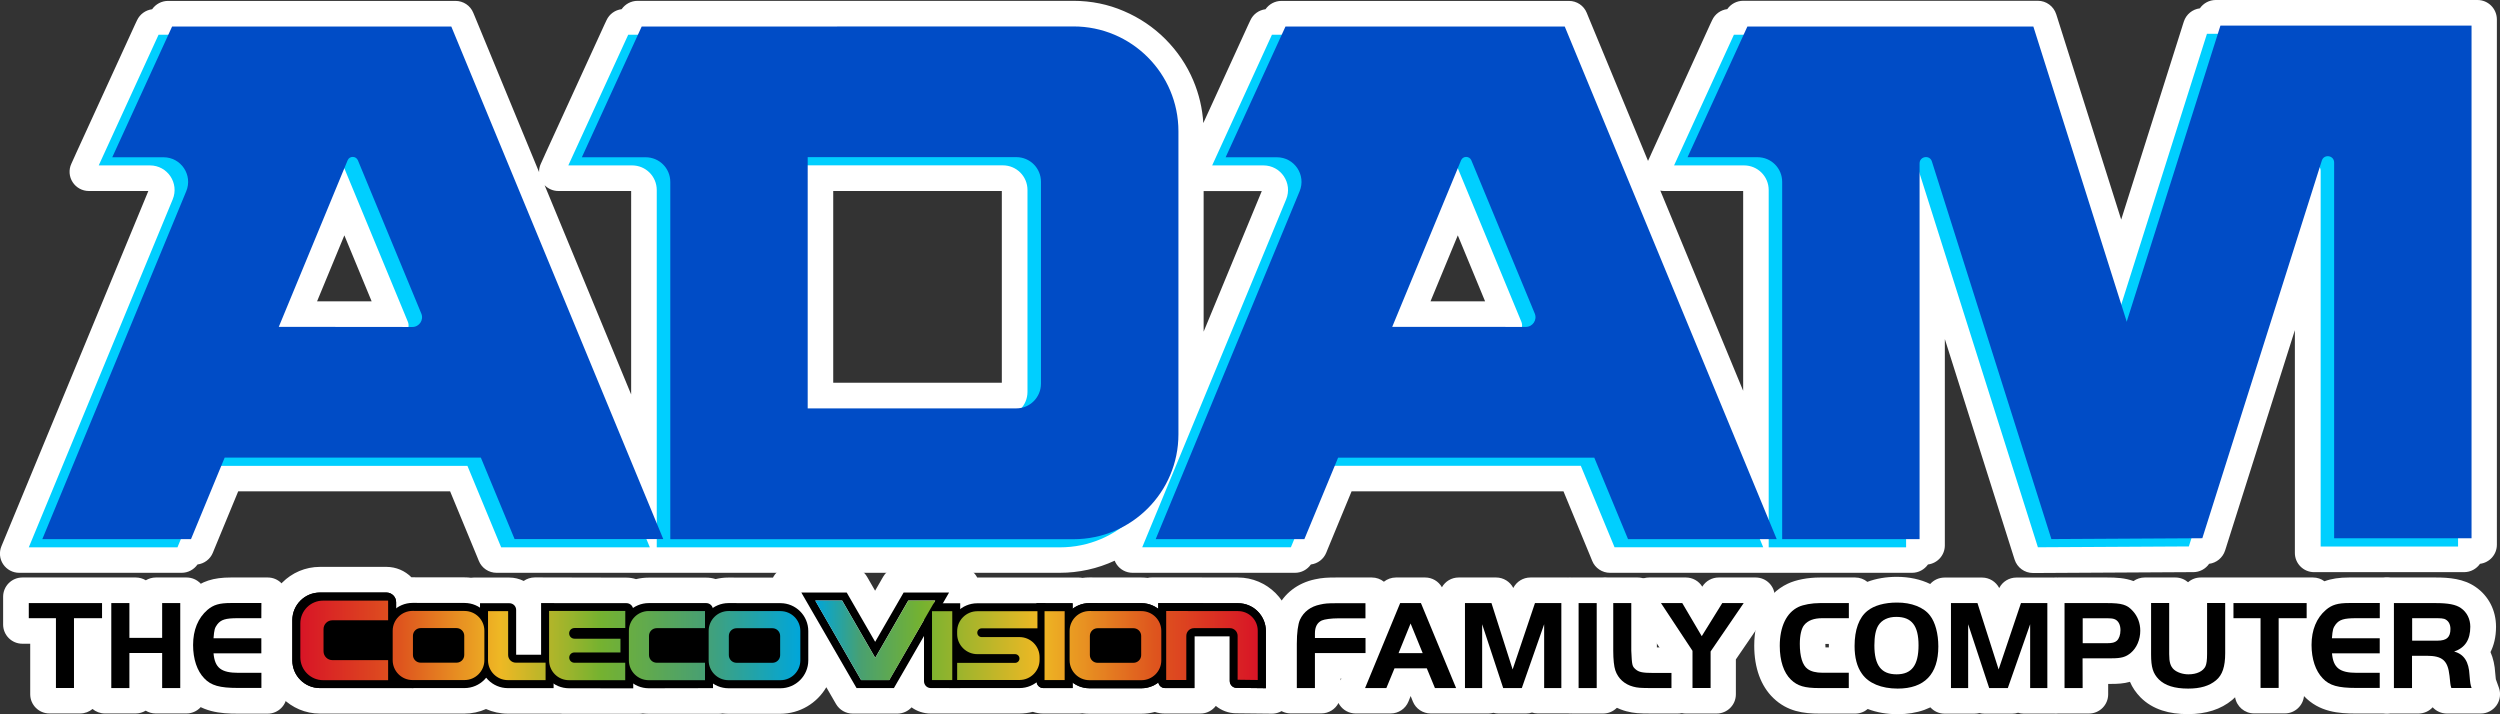 <?xml version="1.0" encoding="utf-8"?>
<!-- Generator: Adobe Illustrator 26.3.1, SVG Export Plug-In . SVG Version: 6.00 Build 0)  -->
<svg version="1.1" id="Layer_1" xmlns="http://www.w3.org/2000/svg" xmlns:xlink="http://www.w3.org/1999/xlink" x="0px" y="0px"
	 viewBox="0 0 3839 1096.7" style="enable-background:new 0 0 3839 1096.7;" xml:space="preserve">
<rect x="0" y="0" width="3839" height="1096.7" fill="#333333" stroke="none"/>
<style type="text/css">
	.st0{fill:#FFFFFF;}
	.st1{fill:#00CFFF;}
	.st2{fill:#004CC6;}
	.st3{fill:url(#SVGID_1_);}
	.st4{fill:url(#SVGID_00000111172017076925345370000003921096684256154524_);}
</style>
<g>
	<g>
		<g>
			<path class="st0" d="M3121.7,865.1c-6.5,0-12.2-4.2-14.1-10.3l-2.2-6.9l-133.8-422.8v412.5c0,8.2-6.6,14.8-14.8,14.8h-6.1
				c-1,7.1-7.2,12.6-14.6,12.6h-463.9c-6,0-11.4-3.6-13.7-9.2l-2.5-6l-45.4-110h-345.1l-40.2,97.4l-2.4,6c-2.3,5.5-7.7,9.2-13.7,9.2
				h-5.6l-1.4,3.4c-2.3,5.5-7.7,9.2-13.7,9.2h-249.4c-4.9,0-9.5-2.5-12.3-6.6c-2.7-4.1-3.2-9.3-1.3-13.9l4.4-10.6
				c-30.5,20.3-65.9,31-102.7,31H762.7c-6,0-11.4-3.6-13.7-9.2l-2.5-6l-45.4-110H356l-40.2,97.4l-2.4,6c-2.3,5.5-7.7,9.2-13.7,9.2
				H294l-1.4,3.4c-2.3,5.5-7.7,9.2-13.7,9.2H29.5c-4.9,0-9.5-2.5-12.3-6.6c-2.7-4.1-3.2-9.3-1.3-13.9l5.6-13.5l220.9-534.3
				c1.8-4.2,1.3-8.6-1.2-12.3c0,0,0-0.1-0.1-0.1c-2.5-3.7-6.4-5.8-10.9-5.8h-93.8c-5,0-9.7-2.6-12.4-6.8c-2.7-4.2-3.1-9.5-1-14.1
				l6.3-13.9l91.9-200.7l2.7-5.8c2.4-5.2,7.6-8.5,13.4-8.5h5.4l1.9-4.1c2.4-5.2,7.6-8.5,13.4-8.5h441.6c6,0,11.4,3.6,13.7,9.2l2.5,6
				l268.2,648.5V291.7c0-7.3-5.9-13.2-13.2-13.2H857.5c-5,0-9.7-2.6-12.4-6.8c-2.7-4.2-3.1-9.5-1-14.1l6.3-13.9L942.2,43l2.7-5.8
				c2.4-5.2,7.6-8.5,13.4-8.5h5.5l1.9-4.1c2.4-5.2,7.6-8.5,13.4-8.5h669.4c25.2,0,49.3,4.9,71.7,14.6c22.1,9.4,42,22.8,58.9,39.7
				c17.2,17.3,30.6,37.2,39.8,59.1c9.6,22.9,14.5,47.3,14.5,72.3v54.2l5.5-12l91.9-200.8l2.7-5.8c2.4-5.2,7.6-8.5,13.4-8.5h5.5
				l1.9-4.1c2.4-5.2,7.6-8.5,13.4-8.5h441.6c6,0,11.4,3.6,13.7,9.2l2.5,6l266.2,643.1V291.7c0-7.3-5.9-13.2-13.2-13.2h-122.8
				c-5,0-9.7-2.6-12.4-6.8c-2.7-4.2-3.1-9.5-1-14.1l6.3-13.9c0,0,91.7-200.8,91.7-200.8l2.7-5.7c2.4-5.2,7.6-8.5,13.4-8.5h5.5
				l1.9-4.1c2.4-5.2,7.6-8.5,13.4-8.5h452.6c6.4,0,12.1,4.2,14.1,10.3l2.2,6.8l111.7,353l108.1-341.7l2.2-6.8
				c2-6.1,7.6-10.3,14.1-10.3h6l0.7-2.3c2-6.1,7.6-10.3,14.1-10.3h401.8c8.2,0,14.8,6.6,14.8,14.8v806.9c0,8.2-6.6,14.8-14.8,14.8
				h-6.1c-1,7.1-7.2,12.6-14.6,12.6h-230.5c-8.2,0-14.8-6.6-14.8-14.8V411.3l-133.8,422.8l-2.2,6.8c-2,6.1-7.6,10.3-14.1,10.3h-5.9
				l-0.7,2.3c-2,6.1-7.6,10.3-14.1,10.3h-7.1l-231.7,1.3C3129,865.1,3121.7,865.1,3121.7,865.1z M1553.2,602.5c0-0.2,0-0.4,0-0.6
				V291.7c0-7.3-5.9-13.2-13.2-13.2h-275.3v323.9H1553.2z M1833.5,583.7l118.7-286.8c1.8-4.2,1.3-8.6-1.2-12.3c0,0,0-0.1-0.1-0.1
				c-2.5-3.7-6.4-5.8-10.9-5.8h-93.9c-5,0-9.7-2.6-12.4-6.8c-0.1-0.1-0.1-0.2-0.2-0.3V583.7z M2302.6,477.4l-64-154.7l-64,154.7
				H2302.6z M592.8,477.4l-64-154.7l-64,154.7H592.8z"/>
			<path class="st0" d="M3804.4,29.5v9.7v787.4v9.7h-9.7h-10.9v2.9v9.7h-9.7h-211h-9.7v-9.7V315.7l-162.7,514l-2.2,6.8h-7.1
				l-9.6,0.1l-1.8,5.7l-2.2,6.8h-7.1l-231.8,1.3h-7.2l-2.2-6.9l-162.7-514v498.4v9.7h-9.7h-10.9v2.9v9.7h-9.7h-204.8h-14.6h-228.3
				h-6.5l-2.5-6L2420.6,725h-364.9l-44,106.5l-2.5,6h-6.5h-9l-2.8,6.6l-2.5,6h-6.5h-228.3h-14.6l5.6-13.5l18-43.5
				c-11,10-23.3,18.6-36.7,25.5c-28.9,20.6-63.1,31.5-98.9,31.5h-615.2h-14.6H769.2h-6.5l-2.5-6L711,725H346.1l-44,106.5l-2.5,6
				h-6.5h-9l-2.8,6.6l-2.5,6h-6.5H44.1H29.5l5.6-13.5l220.9-534.3c3.6-8.8,2.8-18.3-2.6-26.2c-5.2-7.9-13.8-12.4-23.2-12.4h-78.7
				h-15.2l6.3-13.9l91.9-200.7l2.7-5.7h6.2h8.7l3.2-6.9l2.7-5.7h6.3h159.9H693h6.5l2.5,6l296.7,717.3V291.7c0-15.4-12.5-28-28-28
				h-98h-15.3l6.3-13.9l91.9-200.8l2.7-5.7h6.3h8.7l3.2-6.9l2.7-5.7h6.3h255h22.5h385.6c23,0,45.4,4.5,65.9,13.4
				c20.4,8.7,38.7,21,54.3,36.6c15.7,15.8,28.1,34,36.6,54.3c8.9,21.1,13.4,43.5,13.4,66.6V658l147.1-355.5
				c3.6-8.8,2.8-18.3-2.6-26.2c-5.2-7.9-13.8-12.4-23.2-12.4h-78.7h-15.3l6.3-13.9l91.9-200.8l2.7-5.7h6.3h8.7l3.2-6.9l2.7-5.7h6.3
				h159.9h268.9h6.5l2.5,6l294.6,711.8V291.7c0-15.4-12.5-28-28-28h-107.5h-15.3l6.3-13.9l91.7-200.7l2.7-5.7h6.3h8.7l3.2-6.9
				l2.7-5.7h6.3h439.1h7.2l2.2,6.8l125.7,397.5l122.2-386.3l2.2-6.8h7.2h9.6l1.9-5.8l2.2-6.8h7.2h385.7H3804.4 M1249.9,617.2h310.7
				c0.9,0,1.9,0,2.8-0.1c3-4.5,4.5-9.8,4.5-15.3V291.7c0-15.4-12.5-28-28-28h-290h-0.1V617.2 M2152.5,492.2h172.2l-86.2-208
				L2152.5,492.2 M442.7,492.2h172.2l-86.2-208L442.7,492.2 M3804.4,0h-9h-385.7h-7.2c-9.9,0-18.9,4.9-24.4,12.8
				c-11.3,1.4-21,9.2-24.6,20.3l-2.2,6.8c0,0,0,0,0,0.1l-94,297.2l-97.6-308.5c0,0,0,0,0-0.1l-2.2-6.8
				c-3.9-12.2-15.3-20.6-28.1-20.6h-7.2h-439.1h-6.3c-9.8,0-18.9,4.9-24.4,12.8c-10,1.2-18.9,7.5-23.2,16.9l-2.7,5.7
				c0,0.1-0.1,0.1-0.1,0.2L2535,237.6c0,0,0,0,0,0.1l-4.3,9.4L2439,25.6l-2.4-5.9c-4.5-11.1-15.3-18.3-27.3-18.3h-6.5h-268.9H1974
				h-6.3c-9.8,0-18.9,4.9-24.4,12.8c-10,1.2-18.9,7.5-23.2,16.9l-2.7,5.7c0,0.1-0.1,0.1-0.1,0.2l-69.5,152
				c-1.4-22.5-6.5-44.3-15.3-65.2c-9.9-23.6-24.4-45.1-42.9-63.7c0,0,0,0-0.1-0.1c-18.3-18.3-39.7-32.7-63.6-42.9
				c-24.2-10.5-50.3-15.8-77.5-15.8h-385.6h-22.5h-255h-6.3c-9.8,0-18.9,4.9-24.4,12.8c-10,1.2-18.9,7.5-23.2,16.9l-2.7,5.7
				c0,0.1-0.1,0.1-0.1,0.2l-91.9,200.8c0,0,0,0.1,0,0.1l-6.3,13.9c-1.8,4-2.7,8.3-2.6,12.6L729.3,25.7l-2.5-6
				c-4.5-11.1-15.3-18.3-27.3-18.3H693H424.2H264.3H258c-9.8,0-18.9,4.9-24.4,12.8c-10,1.3-18.8,7.6-23.1,16.8l-2.7,5.7
				c0,0.1-0.1,0.1-0.1,0.2l-91.9,200.7c0,0,0,0.1,0,0.1l-6.3,13.9c-4.2,9.1-3.4,19.8,2.1,28.2c5.4,8.4,14.8,13.5,24.8,13.5h15.2
				h76.2l-220,532l0,0l-5.6,13.5c-3.8,9.1-2.8,19.5,2.7,27.7c5.5,8.2,14.7,13.1,24.6,13.1h14.6h228.3h6.5c9.9,0,18.9-4.9,24.4-12.8
				c10.5-1.3,19.6-8.2,23.6-18.1l2.4-5.9h0l36.5-88.3h325.4l41.7,100.9l2.4,5.9c4.5,11.1,15.3,18.3,27.3,18.3h6.5h228.3h14.6h615.2
				c29.5,0,58.2-6.4,84.5-18.6c0.8,1.9,1.7,3.7,2.9,5.5c5.5,8.2,14.7,13.1,24.6,13.1h14.6h228.3h6.5c9.9,0,18.9-4.9,24.4-12.8
				c10.5-1.3,19.6-8.2,23.6-18.1l2.4-5.9h0l36.5-88.3h325.4l41.7,100.9l2.4,5.9c4.5,11.1,15.3,18.3,27.3,18.3h6.5h228.3h14.6h204.8
				h9.7c10.1,0,19-5.1,24.4-12.8c14.6-1.8,25.9-14.2,25.9-29.3v-9.7V520.7l104.9,331.6h0l2.2,6.9c3.9,12.3,15.3,20.7,28.2,20.7h7.2
				c0.1,0,0.1,0,0.2,0l231.7-1.3h7c9.9,0,19-4.9,24.4-12.8c11.3-1.4,20.9-9.3,24.5-20.3l2.2-6.8c0,0,0,0,0-0.1l105-331.6v332.4v9.7
				c0,16.3,13.2,29.5,29.5,29.5h9.7h211h9.7c10.1,0,19-5.1,24.4-12.8c14.6-1.8,25.9-14.2,25.9-29.3v-9.7V39.3v-9.7
				C3834,13.2,3820.8,0,3804.4,0L3804.4,0z M969.1,605.5L836.3,284.4c5.5,5.6,13.1,8.9,21.2,8.9h15.3h96.4V605.5L969.1,605.5z
				 M2676.8,600.1l-127.2-307.4c2,0.4,4,0.6,6,0.6h15.3h105.9V600.1L2676.8,600.1z M1279.5,293.3h258.9v294.4h-258.9V293.3
				L1279.5,293.3z M1848.3,293.4h13.1h76.2l-89.3,215.9V293.4L1848.3,293.4z M2196.7,462.7l41.9-101.3l41.9,101.3H2196.7
				L2196.7,462.7z M486.9,462.7l41.9-101.3l41.9,101.3H486.9L486.9,462.7z"/>
		</g>
		<g>
			<path class="st0" d="M239.3,1081.1c-8.2,0-14.8-6.6-14.8-14.8v-39h-1.2v39c0,8.2-6.6,14.8-14.8,14.8h-47.3
				c-8.2,0-14.8-6.6-14.8-14.8v-92.5H138v92.5c0,8.2-6.6,14.8-14.8,14.8H76c-8.2,0-14.8-6.6-14.8-14.8v-92.5H34.4
				c-8.2,0-14.8-6.6-14.8-14.8v-42.7c0-8.2,6.6-14.8,14.8-14.8h174.2c8.2,0,14.8,6.6,14.8,14.8v38.6h1.2v-38.6
				c0-8.2,6.6-14.8,14.8-14.8h47.3c8.2,0,14.8,6.6,14.8,14.8v150c0,8.2-6.6,14.8-14.8,14.8H239.3z"/>
			<path class="st0" d="M286.5,916.4v9.7v130.5v9.7h-9.7H249h-9.7v-9.7v-44h-30.7v44v9.7h-9.7H171h-9.7v-9.7v-97.5h-4.7h-33.3v97.5
				v9.7h-9.7H85.8H76v-9.7v-97.5H44.1h-9.7v-9.7v-23.2v-9.7h9.8h112.4h4.6h5h0.1h4.6h27.8h9.7v9.7v43.6h30.7v-43.6v-9.7h9.8h27.8
				H286.5 M286.5,886.8h-9.6h-27.8h-9.8c-5.6,0-10.9,1.6-15.4,4.3c-4.5-2.7-9.7-4.3-15.4-4.3h-9.7H171h-4.6h-0.1h-5h-4.6H44.2h-9.8
				C18,886.8,4.8,900,4.8,916.4v9.7v23.2v9.7c0,16.3,13.2,29.5,29.5,29.5h9.7h2.4v67.9v9.7c0,16.3,13.2,29.5,29.5,29.5h9.7h27.8h9.7
				c7.2,0,13.9-2.6,19-6.9c5.1,4.3,11.8,6.9,19,6.9h9.7h27.8h9.7c5.6,0,10.9-1.6,15.4-4.3c4.5,2.7,9.7,4.3,15.4,4.3h9.7h27.8h9.7
				c16.3,0,29.5-13.2,29.5-29.5v-9.7V926.1v-9.7C316.1,900,302.8,886.8,286.5,886.8L286.5,886.8z"/>
		</g>
		<g>
			<path class="st0" d="M365.1,1081.2c-29.6,0-51.5-3.7-69.2-22.3c-15.4-16-24-40.3-24-68.4c0-30.3,10.6-55.4,30.7-72.5
				c13.9-11.8,28.4-16.4,51.7-16.4h56.7c8.2,0,14.9,6.6,14.9,14.8v43c0,2-0.4,4-1.2,5.7c0.7,1.7,1.1,3.6,1.1,5.5v42.7
				c0,1.8-0.3,3.6-0.9,5.2c0.6,1.6,0.9,3.4,0.9,5.2v42.7c0,8.2-6.6,14.8-14.8,14.8H365.1z"/>
			<path class="st0" d="M411.2,916.4v10v23.2v9.7h-9.7h-36.2c-18,0-21,2.2-23.7,5.7c-1.3,1.8-2,2.8-2.6,5.5h62.4h9.7v9.7v23.2v9.7
				h-9.7h-61.5c1.2,3.2,2.7,4.7,4,5.8c3.9,3.1,11.3,4.5,22.4,4.5h35.1h9.7v9.7v23.2v9.7h-9.7h-36.2c-26.4,0-44.4-3-58.5-17.7
				c-12.8-13.3-19.9-34-19.9-58.2c0-25.8,8.8-47,25.5-61.2c11.2-9.6,22.3-12.9,42.1-12.9h47H411.2L411.2,916.4 M411.2,886.8
				L411.2,886.8h-9.8h-47c-26.9,0-44.6,5.8-61.3,19.9c-11.9,10.2-21.1,22.8-27.2,37.5c-5.8,13.9-8.7,29.5-8.7,46.3
				c0,31.9,10,59.8,28.1,78.6c23.6,24.7,53.6,26.8,79.8,26.8h36.2h9.7c16.3,0,29.5-13.2,29.5-29.5v-9.7v-23.2v-9.7
				c0-1.8-0.2-3.5-0.5-5.2c0.3-1.7,0.5-3.4,0.5-5.2v-9.7v-23.2v-9.7c0-1.8-0.2-3.6-0.5-5.4c0.4-1.9,0.6-3.9,0.6-5.9v-9.7v-23.2v-10
				C440.7,900,427.5,886.8,411.2,886.8L411.2,886.8z"/>
		</g>
		<g>
			<path class="st0" d="M2301.2,1081.1c-2.8,0-5.4-0.8-7.7-2.2c-2.2,1.4-4.9,2.2-7.7,2.2H2197c-6,0-11.4-3.6-13.7-9.2l-2.5-6
				l-6.2-15.1h-16.9l-6.3,15.1l-2.4,5.9c-2.3,5.5-7.7,9.2-13.7,9.2h-53.8c-4.9,0-9.5-2.5-12.3-6.6c-2.7-4.1-3.2-9.3-1.3-13.9
				l5.6-13.5l8.2-19.9h-38v39c0,8.2-6.6,14.8-14.8,14.8h-47.3c-8.2,0-14.8-6.6-14.8-14.8v-77.8c0-21,2.4-36.9,7.1-47.3
				c0-0.1,0-0.1,0.1-0.2c8.9-19.1,26-32.1,48.2-36.8c9.7-2.1,16-2.5,29.6-2.5h54.6c8.2,0,14.8,6.6,14.8,14.8v15.2l6.1-14.9l2.4-6
				c2.3-5.5,7.7-9.2,13.7-9.2h44.9c6,0,11.4,3.6,13.7,9.2l2.5,6l20.5,49.6v-50c0-8.2,6.6-14.8,14.8-14.8h57.6
				c6.4,0,12.1,4.2,14.1,10.3l11.9,37.3l10.3-30.8l2.3-6.7c2-6,7.7-10,14-10h57c8.2,0,14.8,6.6,14.8,14.8v149.9
				c0,8.2-6.6,14.8-14.8,14.8h-45.9c-3.3,0-6.3-1.1-8.7-2.8c-2.5,1.9-5.6,2.9-8.8,2.9H2301.2z"/>
			<path class="st0" d="M2407.1,916.4v9.7v130.4v9.7h-9.7H2371h-9.7v-9.7v-40.4l-15.3,43.6l-2.3,6.6h-6.9h-28.6h-7.1l-2.2-6.7
				l-13.2-40.1v37v9.7h-9.7h-26.4h-9.7h-3.9h-32.5h-6.5l-2.5-6l-10-24.2h-36.6l-10,24.2l-2.5,6h-6.5h-32.7h-14.6l5.6-13.5l16.7-40.4
				h-7H2029v44v9.7h-9.7h-27.8h-9.7v-9.7v-68c0-13.1,1.1-30.8,5.8-41.3c7-15,20.2-24.9,37.9-28.7c8.1-1.8,13.1-2.2,26.5-2.2h45h9.6
				v9.8v23.2v9.7h-9.7h-41.5c-11.4,0-19.3,1.5-21.7,2.5c-1.4,0.6-4,2.2-4.6,8.1h67.7h9.7v9.7v23.2v3.2l34.6-83.6l2.5-6h6.5h31.9h6.5
				l2.5,6l48.9,118.3V926.1v-9.7h9.7h40.7h7.2l2.2,6.8l23.4,73.5l24.7-73.5l2.3-6.7h7h40.5H2407.1 M2162.2,993.2h8.1l-4-9.9
				L2162.2,993.2 M2407.1,886.8h-9.5h-40.5h-7c-11.2,0-21.3,6.3-26.3,16.1c-5-9.7-15.1-16.1-26.3-16.1h-7.2h-40.7h-9.7
				c-11,0-20.6,6-25.7,15c-5.2-9.2-15-15-25.7-15h-6.5h-31.9h-6.5c-6.9,0-13.4,2.4-18.5,6.5c-5.1-4.1-11.5-6.5-18.5-6.5h-9.6h-45
				c-13.9,0-21.6,0.4-32.7,2.8c-26.8,5.7-47.5,21.7-58.4,45c0,0.1-0.1,0.2-0.1,0.3c-5.6,12.4-8.4,30.3-8.4,53.4v68v9.7
				c0,16.3,13.2,29.5,29.5,29.5h9.7h27.8h9.7c11.4,0,21.4-6.5,26.3-16c0.5,1,1.1,2,1.7,3c5.5,8.2,14.7,13.1,24.6,13.1h14.6h32.7h6.5
				c12,0,22.8-7.2,27.3-18.3l2.4-6l1-2.5l1,2.5l2.4,6c4.5,11.1,15.3,18.3,27.3,18.3h6.5h32.5h3.9h9.7h26.4h9.7c2.7,0,5.2-0.4,7.7-1
				c2.5,0.7,5,1,7.7,1h7.1h28.6h6.9c3.1,0,6.1-0.5,8.9-1.4c2.7,0.8,5.6,1.3,8.6,1.3h9.7h26.4h9.7c16.3,0,29.5-13.2,29.5-29.5v-9.7
				V926.1v-9.7C2436.7,900,2423.4,886.8,2407.1,886.8L2407.1,886.8z M2058.6,1042h1.2l-1.2,2.8V1042L2058.6,1042z"/>
		</g>
		<g>
			<path class="st0" d="M2414.5,1081.1c-8.2,0-14.8-6.6-14.8-14.8v-150c0-8.2,6.6-14.8,14.8-14.8h47.3c8.2,0,14.8,6.6,14.8,14.8v150
				c0,8.2-6.6,14.8-14.8,14.8H2414.5z"/>
			<path class="st0" d="M2461.8,916.4v9.7v130.5v9.7h-9.7h-27.8h-9.7v-9.7V926.1v-9.7h9.7h27.8H2461.8 M2461.8,886.8h-9.7h-27.8
				h-9.7c-16.3,0-29.5,13.2-29.5,29.5v9.7v130.5v9.7c0,16.3,13.2,29.5,29.5,29.5h9.7h27.8h9.7c16.3,0,29.5-13.2,29.5-29.5v-9.7
				V926.1v-9.7C2491.3,900,2478.1,886.8,2461.8,886.8L2461.8,886.8z"/>
		</g>
		<g>
			<path class="st0" d="M2537.1,1081.1c-19.1,0-25.7-0.4-35.6-2.9c-21.6-5.7-37.7-20.7-44.4-41.1c-3.6-10.9-4.4-26.6-4.4-37.8v-82.9
				c0-8.2,6.6-14.8,14.8-14.8h47.4c8.2,0,14.8,6.6,14.8,14.8v82.4l0.1,1.9c0.1,2.3,0.3,5.3,0.4,8c2.2,0.1,5.3,0.2,9.9,0.2h36.3
				c8.2,0,14.8,6.6,14.8,14.8v42.7c0,8.2-6.6,14.8-14.8,14.8H2537.1z"/>
			<path class="st0" d="M2514.8,916.4v9.7v73c0.4,8.1,0.8,18,1.7,19.8c0.1,0.2,0.6,0.7,1.5,1.5c2.2,2,4.9,3.2,22.1,3.2h26.6h9.7v9.7
				v23.2v9.7h-9.7h-29.5c-18.9,0-23.9-0.4-31.8-2.5c-16.6-4.4-29-15.9-34.2-31.4c-3.2-9.5-3.6-24.8-3.6-33.2v-73.2v-9.7h9.7h27.8
				H2514.8 M2514.8,886.8h-9.8h-27.8h-9.7c-16.3,0-29.5,13.2-29.5,29.5v9.7v73.2c0,17.9,1.7,32.2,5.1,42.5
				c4.1,12.4,11.3,23.6,20.8,32.3c9.3,8.6,21,14.9,33.8,18.3c0,0,0.1,0,0.1,0c11.4,3,19,3.4,39.3,3.4h29.5h9.7
				c16.3,0,29.5-13.2,29.5-29.5v-9.7v-23.2v-9.7c0-16.3-13.2-29.5-29.5-29.5h-9.7h-22.3v-67.9v-9.7
				C2544.4,900,2531.1,886.8,2514.8,886.8L2514.8,886.8z"/>
		</g>
		<g>
			<path class="st0" d="M2589,1081.1c-8.2,0-14.8-6.6-14.8-14.8v-59.5l-44.2-67.2l-10-15.2c-3-4.5-3.2-10.3-0.6-15.1
				c2.6-4.8,7.6-7.8,13-7.8h56.4c5.2,0,10.1,2.8,12.7,7.2l2.9,4.8l9.4,15.9l10.1-16.3l2.8-4.6c2.7-4.4,7.4-7,12.6-7h56.8
				c5.5,0,10.5,3,13.1,7.9c2.5,4.9,2.2,10.7-0.9,15.3l-10.6,15.4l-46.5,67.9v58.2c0,8.2-6.6,14.8-14.8,14.8H2589z"/>
			<path class="st0" d="M2696,916.4L2696,916.4 M2696,916.4l-10.6,15.4l-49.1,71.8v53.1v9.7h-9.7h-27.8h-9.7v-9.7v-54.2l-46.7-70.9
				l-9.9-15.2h18.1h32.7h5.6l2.9,4.8l21.8,36.9l22.9-37.1l2.9-4.6h5.4h32.9H2696 M2696,886.8L2696,886.8h-18.5h-32.9h-5.4
				c-10.2,0-19.8,5.3-25.1,14l-0.1,0.1c-5.4-8.8-14.9-14.1-25.2-14.1h-5.6h-32.7h-18.1c-10.9,0-20.8,6-26,15.5
				c-5.2,9.5-4.7,21.2,1.3,30.2l9.9,15.2c0,0,0,0,0,0l41.8,63.5v45.3v9.7c0,16.3,13.2,29.5,29.5,29.5h9.7h27.8h9.7
				c16.3,0,29.5-13.2,29.5-29.5v-9.7v-43.9l43.9-64.2l10.3-14.9c3.5-4.8,5.5-10.8,5.5-17.2C2725.5,900.1,2712.3,886.8,2696,886.8
				C2696,886.8,2696,886.8,2696,886.8C2696,886.8,2696,886.8,2696,886.8L2696,886.8z M2696,945.9L2696,945.9L2696,945.9L2696,945.9z
				"/>
		</g>
		<g>
			<path class="st0" d="M2914,1082c-19.6,0-36.9-4.1-50.9-11.9c-1.7,6.3-7.4,11-14.3,11h-55.1c-13.7,0-23.3-1-32-3.5
				c-10.9-3-20.2-8.4-28.4-16.3c-16.2-15.7-24.7-39.8-24.7-69.7c0-39.2,15.6-69,42.8-81.8c10.8-5.1,27.1-8.2,43.5-8.2h54
				c6.5,0,12.1,4.3,14,10.1c13.6-7.2,30.8-11.1,49.9-11.1c23.4,0,43.9,6.4,58.7,17.9v-2.1c0-8.2,6.6-14.8,14.8-14.8h57.6
				c6.4,0,12.1,4.2,14.1,10.3l11.9,37.3l10.3-30.8l2.3-6.7c2-6,7.7-10,14-10h57c8.2,0,14.8,6.6,14.8,14.8v149.9
				c0,8.2-6.6,14.8-14.8,14.8h-45.9c-3.3,0-6.3-1.1-8.7-2.8c-2.5,1.9-5.6,2.9-8.8,2.9h-42.5c-2.8,0-5.4-0.8-7.7-2.2
				c-2.2,1.4-4.9,2.2-7.7,2.2h-45.9c-8.2,0-14.8-6.6-14.8-14.8v-1.9C2956.7,1076,2937.5,1082,2914,1082z M2906.2,1009.9
				c0,0,1.4,0.9,6.2,0.9c1.5,0,4.9-0.1,6.1-1.1c0.8-1.3,3-6.1,3-18.8c0-13.8-2.5-17.4-3-18c-0.6-0.7-3-1.1-6.5-1.1
				c-4.4,0-6.5,1.2-6.8,1.6c0,0,0,0.1-0.1,0.1c0,0-2.2,4-2.2,17.5c0,13.8,2.6,18,3.2,18.7
				C2906.2,1009.9,2906.2,1009.9,2906.2,1009.9L2906.2,1009.9z M2790.9,1008c1.1,0.3,3.6,0.8,8.2,0.8h25.1
				c-0.7-5.4-1.1-11.1-1.1-16.9c0-6.2,0.4-12.1,1.1-17.8h-26.1c-5.2,0-7.5,0.8-8.3,1.2c-0.6,1.9-1.5,6.4-1.5,13.9
				C2788.3,999.2,2789.9,1005.6,2790.9,1008z"/>
			<path class="st0" d="M2912.7,915.4c25.9,0,47.4,8.8,58.8,24c9.4,12.1,14.7,31.5,14.7,53.3v-66.5v-9.7h9.7h40.7h7.2l2.2,6.8
				l23.4,73.5l24.7-73.5l2.3-6.7h7h40.5h9.5v9.7v130.4v9.7h-9.7h-26.4h-9.7v-9.7v-40.4l-15.3,43.6l-2.3,6.6h-6.9h-28.6h-7.1
				l-2.2-6.7l-13.2-40.1v37v9.7h-9.7h-26.4h-9.7v-9.7v-63.9c0,48-25.6,74.5-72.2,74.5c-28.5,0-50.8-9.6-62.9-27.1
				c-0.8-1.1-1.5-2.3-2.3-3.5v19.9v9.7h-9.7h-45.4c-21.5,0-36.6-2.6-50.2-15.7c-13.2-12.8-20.2-33.2-20.2-59.1
				c0-33.3,12.5-58.2,34.4-68.4c8.9-4.2,23.1-6.8,37.2-6.8h44.2h9.7v9.9v18.5c3.4-5.8,7.6-10.7,12.6-14.6
				C2873.3,920.7,2891.5,915.4,2912.7,915.4 M2912.4,1025.6c11.2,0,15.5-3.9,17.7-6.7c4-5.4,6.1-14.9,6.1-28
				c0-28.3-9.3-33.9-24.2-33.9c-9,0-15.9,3.1-19.3,8.6c-2.1,3.2-4.5,10.2-4.5,25.4c0,13,2.1,22.3,6.2,27.7
				C2896.7,1021.7,2901,1025.6,2912.4,1025.6 M2799.2,1023.6h39.9h3.7c-3.2-9.3-4.8-19.8-4.8-31.7c0-12.2,1.5-23.2,4.5-32.6h-3.4
				h-40.9c-9.8,0-16.4,2.3-20.2,6.9c-2.1,2.5-4.4,10-4.4,22.9c0,12,2.1,26.2,7.9,30.4l0.1,0.1l0.1,0.1
				C2783.9,1021.5,2788.8,1023.6,2799.2,1023.6 M2912.7,885.8c-16.4,0-31.8,2.6-45.2,7.7c-5.1-4.2-11.6-6.7-18.7-6.7h-9.7h-44.2
				c-18.8,0-37,3.5-49.8,9.6c-16.8,7.9-30.3,21.4-39.2,39c-8,16-12.1,34.9-12.1,56.1c0,34,10.1,61.8,29.2,80.3c0,0,0,0,0.1,0.1
				c21.8,21,46.9,23.9,70.7,23.9h45.4h9.7c7.3,0,14.1-2.7,19.2-7.1c13.5,5.3,29,8,45.9,8c15,0,28.8-2.2,41-6.6
				c3.2-1.2,6.3-2.5,9.3-3.9c5.4,6,13.2,9.7,21.9,9.7h9.7h26.4h9.7c2.7,0,5.2-0.4,7.7-1c2.5,0.7,5,1,7.7,1h7.1h28.6h6.9
				c3.1,0,6.1-0.5,8.9-1.4c2.7,0.8,5.6,1.3,8.6,1.3h9.7h26.4h9.7c16.3,0,29.5-13.2,29.5-29.5v-9.7V926.1v-9.7
				c0-16.3-13.2-29.5-29.5-29.5h-9.5h-40.5h-7c-11.2,0-21.3,6.3-26.3,16.1c-5-9.7-15.1-16.1-26.3-16.1h-7.2h-40.7h-9.7
				c-8.8,0-16.7,3.8-22.1,9.9C2949.3,889.6,2931.8,885.8,2912.7,885.8L2912.7,885.8z M2803.1,988.8h5.3c0,1,0,2,0,3.1
				c0,0.7,0,1.4,0,2.2h-5.2c-0.1-1.5-0.2-3.1-0.2-4.9C2803.1,989,2803.1,988.9,2803.1,988.8L2803.1,988.8z"/>
		</g>
		<g>
			<path class="st0" d="M3360.1,1082c-27.6,0-48-7-62.3-21.3c0,0-0.1-0.1-0.1-0.1c-8.2-8.3-14.4-17.8-17.3-33.7
				c-11.4,7-23.2,8.6-37.7,8.6h-20.1v30.8c0,8.2-6.6,14.8-14.8,14.8h-47.3c-8.2,0-14.8-6.6-14.8-14.8v-150c0-8.2,6.6-14.8,14.8-14.8
				h74.8c16.7,0,31.3,0.8,44.5,8.8c2.3-5.2,7.5-8.8,13.5-8.8h47.3c8.2,0,14.8,6.6,14.8,14.8v87.9c0,2.9,0.1,4.8,0.3,6
				c1.2,0.4,2.9,0.8,4.9,0.8c1.6,0,2.9-0.1,3.8-0.3c0.1-1.5,0.2-3.6,0.2-6.5v-87.9c0-8.2,6.6-14.8,14.8-14.8h172.4
				c6.2,0,11.5,3.8,13.7,9.3c11.2-6.6,23.9-9.3,41.7-9.3h56.7c3.9,0,7.7,1.6,10.5,4.4s4.3,6.6,4.3,10.5l-0.1,9.6v33
				c0,1.9-0.4,3.8-1.1,5.5c0.7,1.8,1.2,3.7,1.2,5.7v43c0,1.9-0.3,3.7-1,5.3c0.6,1.6,0.9,3.3,0.9,5v42.7c0,8.2-6.6,14.8-14.8,14.8
				h-45.9c-29.6,0-51.6-3.7-69.2-22.3c-15.5-16.1-24-40.4-24-68.4c0-5.7,0.4-11.3,1.1-16.6h-2.4v92.4c0,8.2-6.6,14.8-14.8,14.8
				h-47.3c-8.2,0-14.8-6.6-14.8-14.8v-92.4h-5.4v29c0,28.2-7.2,47.5-22.8,60.6c0,0-0.1,0.1-0.1,0.1
				C3403.7,1076,3384.5,1082,3360.1,1082z"/>
			<path class="st0" d="M3664,916.4L3664,916.4 M3664,916.4l-0.1,9.6v23.3v9.7h-9.7h-36.1c-17.9,0-20.9,2.2-23.6,5.7
				c-1.3,1.8-2,2.8-2.6,5.5h62.4h9.7v9.7v23.2v10h-9.7h-61.4c1.2,3.2,2.7,4.7,4,5.8c3.8,3.1,11.2,4.5,22.4,4.5h35h9.7v9.7v23.2v9.7
				h-9.7h-36.1c-26.4,0-44.5-3-58.5-17.7c-12.8-13.3-19.9-34-19.9-58.2c0-11.4,1.7-22,5.1-31.4h-2.7h-33.3v97.4v9.7h-9.7h-27.8h-9.7
				v-9.7v-97.4h-31.9h-3.1v43.8c0,23.9-5.4,39.1-17.5,49.3c-12.1,10-28.2,15-49,15c-23.5,0-40.5-5.5-51.9-16.9
				c-10.9-11.1-14.8-23-14.8-45.4v-17.5c-3,9-8.1,16.9-14.9,22.6c-10.6,9.1-20.8,10.7-35.8,10.7h-34.9v35.8v9.7h-9.7h-27.8h-9.7
				v-9.7V926.1v-9.7h9.7h65.1c22.9,0,35.1,2.2,46.8,15.1c5,5.4,8.8,11.9,11.2,18.9v-24.2v-9.7h9.7h27.8h9.7v9.7v68.4v9.7
				c0,11.8,1.9,14.6,4,16.6c2.9,2.5,8.9,4.9,16,4.9c9.7,0,15.7-3.3,17.2-6.7c1.1-2.6,1.6-7.6,1.6-14.9v-78.2v-9.7h9.7h27.8h3h6.7
				h0.1h3h112.4h9.7v9.7v18.4c3.6-5.7,8.1-10.8,13.3-15.3c11.2-9.6,22.3-12.9,42.1-12.9h47H3664 M3208,977.9h28c6.5,0,7.8-0.9,8-1.1
				l0.2-0.2l0.2-0.2c0.7-0.7,2.2-3.8,2.2-9c0-3.2-0.9-7-3.2-7.8c0,0-1.8-0.6-6.9-0.6H3208V977.9 M3664,886.8L3664,886.8h-9.8h-47
				c-15,0-27.1,1.8-37.8,5.8c-4.9-3.7-11-5.8-17.6-5.8h-9.7h-112.4h-3h-0.1h-6.7h-3h-27.8h-9.7c-7.4,0-14.2,2.7-19.4,7.3
				c-5.2-4.5-12-7.3-19.4-7.3h-9.7h-27.8h-9.7c-6.4,0-12.3,2-17.2,5.5c-13.1-4.9-26.8-5.5-40.8-5.5h-65.1h-9.7
				c-16.3,0-29.5,13.2-29.5,29.5v9.7v130.5v9.7c0,16.3,13.2,29.5,29.5,29.5h9.7h27.8h9.7c16.3,0,29.5-13.2,29.5-29.5v-9.7v-6.3h5.3
				c8.8,0,18.3-0.4,28.2-3.2c3.7,8.8,9.1,16.6,16.2,23.9c0.1,0.1,0.1,0.1,0.2,0.2c9,9,20.1,15.7,33.1,19.9
				c11.6,3.8,24.6,5.6,39.6,5.6c27.6,0,50.5-7.3,67.9-21.8c0.1-0.1,0.1-0.1,0.2-0.2c1.5-1.3,2.9-2.6,4.2-3.9
				c2.3,14.1,14.5,24.8,29.2,24.8h9.7h27.8h9.7c15.3,0,27.9-11.7,29.4-26.6c23.5,24.7,53.5,26.8,79.8,26.8h36.1h9.7
				c16.3,0,29.5-13.2,29.5-29.5v-9.7v-23.2v-9.7c0-1.7-0.1-3.3-0.4-4.9c0.3-1.8,0.5-3.6,0.5-5.4v-10v-23.2v-9.7c0-2-0.2-4-0.6-5.9
				c0.3-1.7,0.5-3.5,0.5-5.4v-9.7v-23.2l0.1-9.1c0-0.2,0-0.5,0-0.7C3693.6,900,3680.4,886.8,3664,886.8L3664,886.8z"/>
		</g>
		<g>
			<path class="st0" d="M3757.4,1081.1c-6.3,0-12-4-14-10c0,0-2.3-6.8-2.3-6.9c-1.5-4.7-2-7.4-2.5-11.3c-0.1-0.4-0.1-0.8-0.1-1.2
				c-0.4-3.8-0.9-8.6-1.2-11.5c-0.5-4.2-1-6.5-1.5-7.8c-1.2-0.3-3.4-0.6-7.3-0.7v34.6c0,8.2-6.6,14.8-14.8,14.8h-47.3
				c-8.2,0-14.8-6.6-14.8-14.8v-150c0-8.2,6.6-14.8,14.8-14.8h73.5c25.5,0,40.9,3.5,53.1,12c15.9,11,25.1,28.8,25.1,49
				c0,15.3-3.5,28.2-10.5,38.5c5.5,9.3,8.6,20.7,9.3,34.1c0.9,10.8,1.1,11.4,1.7,13l4.7,13.1c1.6,4.5,1,9.6-1.8,13.5
				c-2.8,3.9-7.3,6.3-12.1,6.3H3757.4z"/>
			<path class="st0" d="M3740,916.4c22.2,0,35.1,2.7,44.7,9.4c11.9,8.2,18.7,21.6,18.7,36.8c0,16.6-5,29.3-14.9,38
				c8.3,7.9,12.9,19.8,13.7,35.6c1,11.7,1.3,13.5,2.6,17l4.7,13.1h-13.9h-31.1h-7.1l-2.3-6.7c-1.2-3.6-1.5-5.4-2-8.9v-0.1v-0.1
				c-0.3-2.6-1-8.7-1.2-11.7c-1-9.4-3-15.1-6.1-17.8c-3.2-2.9-9.5-4.1-19.6-4.1h-12.5v39.7v9.7h-9.7h-27.8h-9.7v-9.7V926.1v-9.7h9.7
				H3740 M3713.8,974.1h29.1c6.4,0,8.4-1.3,8.8-1.7c0.9-0.8,1.4-3.2,1.4-6.5c0-4.5-1.7-5.7-2.7-6.1c-0.9-0.2-3.2-0.6-7.5-0.6h-29.1
				V974.1 M3740,886.8h-63.7h-9.7c-16.3,0-29.5,13.2-29.5,29.5v9.7v130.5v9.7c0,16.3,13.2,29.5,29.5,29.5h9.7h27.8h9.7
				c8.6,0,16.4-3.7,21.8-9.6c5.5,6,13.3,9.6,21.8,9.6h7.1h31.1h13.9c9.6,0,18.6-4.7,24.2-12.6c5.5-7.9,6.9-18,3.6-27l-4.7-13.1
				c-0.3-1.7-0.7-6.6-0.9-9c-0.7-12.3-3.1-23.2-7.3-32.7c5-9.9,8.5-22.7,8.5-38.9c0-25.1-11.4-47.3-31.4-61.1
				C3783.1,888.6,3761,886.8,3740,886.8L3740,886.8z"/>
		</g>
		<g>
			<path class="st0" d="M1118.4,1081.5c-3.3,0-6.5-0.2-9.6-0.7c-1.4,0.4-2.9,0.7-4.4,0.7H995.9c-3.2,0-6.4-0.2-9.5-0.7
				c-1.4,0.4-2.9,0.7-4.4,0.7H863.8c-0.9,0-1.9-0.1-2.8-0.3c-0.4,0-0.9,0.1-1.4,0.1h-79.9c-11.7,0-23.2-3.1-33.3-8.8
				c-10,5.7-21.5,8.7-33.2,8.7H491.3c-36.9,0-67-30-67-67v-61.9c0-36.9,30-67,67-67h102.1c13,0,24.8,6.3,32.1,16.4
				c2.7-0.3,5.4-0.5,8.1-0.5l79.9,0.1c3.4,0,6.8,0.3,10.2,0.8c1.2-0.3,2.4-0.5,3.7-0.5h54.8c9.7,0,18.6,4,24.9,10.4
				c1.8-6.2,7.5-10.6,14.2-10.6h9.7l131,0.2c4.9,0,9.7,1,14.1,3c6.5-2,13.1-3,19.9-3h88.3c4.8,0,9.6,1,14.1,3
				c6.5-2,13.2-3.1,20.1-3.1c0,0,80.2,0.1,80.3,0.1c-0.3-3.1,0.3-6.2,1.9-9c2.6-4.6,7.5-7.4,12.8-7.4h92.3c5.3,0,10.1,2.8,12.8,7.4
				l2.9,4.9l22.5,39l22.5-38.9l2.9-5c2.6-4.6,7.5-7.4,12.8-7.4h92.3c5.3,0,10.1,2.8,12.8,7.4c1.7,3,2.3,6.4,1.8,9.7
				c0.2,0.1,0.4,0.1,0.6,0.2c3.7-0.6,7.5-0.9,11.3-0.9H1657c1.6,0,3.2,0.3,4.7,0.8c3.8-0.6,7.6-1,11.3-1l79.9,0.1
				c3.5,0,7,0.3,10.6,0.9c1.6-0.6,3.4-1,5.3-1h73.9l58.5,0.1c37.1,0,67.2,30.2,67.2,67.3v97.6c0,3.9-1.6,7.7-4.4,10.5
				c-2.8,2.7-6.5,4.3-10.4,4.3c0,0-10-0.1-10-0.1l-45.2-0.5c-19-0.2-34.5-15.8-34.5-35v-44.3h-5.3v64.9c0,8.2-6.6,14.8-14.8,14.8
				H1789c-5.2,0-10.2-1.1-14.7-3.2c-6.9,2.3-14.1,3.5-21.5,3.5H1673c-4,0-7.9-0.3-11.6-1c-1.4,0.4-2.9,0.7-4.4,0.7h-54.8
				c-5.2,0-10.4-1.2-15.1-3.5c-6.8,2.3-14.1,3.5-21.5,3.5h-136.2c-13.7,0-25.6-7.9-31.3-19.4l-4.2,7.2l-2.9,4.9
				c-2.6,4.6-7.5,7.4-12.8,7.4h-68.6c-5.3,0-10.1-2.8-12.8-7.4l-2.9-4.9l-28.6-49.5c-2.7,34.7-31.8,62-67.1,62H1118.4z"/>
			<path class="st0" d="M1474.2,900.1l-8.4,14.6l-1.1,1.8h9.7h9.7v2.6c5.3-1.7,10.8-2.6,16.4-2.6h81.3h9.7h55.4h9.7v2.3
				c5.1-1.6,10.5-2.5,16-2.5l79.8,0.1c5.4,0,10.7,0.9,15.9,2.5v-2.6h9.7h54.4h9.7l58.5,0.1c28.9,0,52.5,23.6,52.5,52.6v87.7v9.8
				l-9.8-0.1l-45.2-0.5c-10.9-0.1-19.9-9.2-19.9-20.2v-59.1h-34.9v69.9v9.7h-9.7H1789c-5,0-9.7-1.8-13.3-4.9
				c-7.1,3.4-14.9,5.2-22.9,5.2H1673c-5.5,0-10.9-0.8-16-2.5v2.2h-9.7h-45.1c-5.2,0-9.9-2.1-13.6-5.3c-7.1,3.5-15,5.3-23,5.3h-91
				h-17h-28.2c-11.1,0-20.2-9.1-20.2-20.2v-33.2l-28.1,48.5l-2.9,4.9h-5.6H1357h-3.8h-37.9h-5.6l-2.9-4.9l-56.1-97.2
				c0.1,1.6,0.2,3.1,0.2,4.7v45.1c0,29-23.6,52.6-52.6,52.6h-70h-9.8c-4.7,0-9.5-0.6-14-1.9v1.9h-9.7h-98.8c-4.7,0-9.4-0.6-13.9-1.9
				v1.9h-9.7h-98.8h-9.7v-0.9c-1.4-0.3-2.8-0.6-4.1-1v1.7h-9.7h-70.2c-12.3,0-23.9-4.2-33.3-11.9c-9.3,7.6-21,11.8-33.2,11.8h-68.7
				h-9.7h-26.5h-33.5h-83.5c-28.8,0-52.2-23.4-52.2-52.2v-61.9c0-28.7,23.4-52.2,52.2-52.2h102.1c11.4,0,21.2,7.9,23.9,18.5
				c5.1-1.7,10.6-2.6,16.2-2.6l79.8,0.1c4.7,0,9.4,0.6,13.9,1.9v-1.6h9.7h45.1c11.1,0,20.2,9.1,20.2,20.2v58.9h18.9V926v-9.7h9.7
				l130.9,0.2c4.7,0,9.2,1.7,12.7,4.5c6.7-3,13.9-4.5,21.4-4.5h88.3c4.7,0,9.2,1.7,12.7,4.5c6.7-3.1,14-4.6,21.5-4.6l79.8,0.1
				c11.2,0,21.6,3.6,30.1,9.6l-6.5-11.3l-8.5-14.7h16.9h10.8h3.4h41.3h8.7h5.5h5.6l2.9,4.9l35.2,61.1l35.2-61.1l2.9-4.9h5.6h3.9
				h10.1h41.5h1.8h12.4H1474.2 M1474.2,870.6h-16.9h-12.4h-1.8h-41.5h-10.1h-3.9h-5.6c-10.5,0-20.3,5.6-25.6,14.7l-2.9,4.9
				c0,0,0,0,0,0.1l-9.7,16.8l-9.7-16.8c0,0,0,0,0-0.1l-2.9-4.9c-5.3-9.1-15-14.7-25.6-14.7h-5.6h-5.5h-8.7h-41.3h-3.4h-10.8h-16.9
				c-10.6,0-20.3,5.6-25.6,14.8c-0.3,0.5-0.6,1-0.8,1.6l-68.6-0.1c-6.7,0-13.2,0.8-19.5,2.3c-4.7-1.5-9.7-2.2-14.7-2.2H996
				c-6.5,0-13,0.8-19.3,2.3c-4.8-1.5-9.8-2.3-14.8-2.3L831,886.7h-9.8c-6.3,0-12.2,2-17,5.4c-6.7-3.3-14.2-5.2-22.1-5.2h-45.1h-9.7
				c-1.4,0-2.8,0.1-4.1,0.3c-3.2-0.4-6.5-0.6-9.8-0.6l-79.8-0.1c-0.6,0-1.2,0-1.8,0c-9.9-10-23.6-16-38.4-16H491.3
				c-45.1,0-81.7,36.7-81.7,81.7v61.9c0,45.1,36.7,81.7,81.7,81.7h83.5h33.5h26.5h9.7h68.7c11.5,0,22.8-2.4,33.1-7
				c10.4,4.6,21.8,7.1,33.3,7.1h70.2h9.7c0.2,0,0.4,0,0.6,0c1.1,0.1,2.3,0.2,3.5,0.2h9.7h98.8h9.7c1.8,0,3.5-0.2,5.2-0.5
				c2.9,0.3,5.8,0.5,8.7,0.5h98.8h9.7c1.8,0,3.5-0.2,5.2-0.5c2.9,0.3,5.8,0.5,8.8,0.5h9.8h70c30.2,0,56.7-16.4,70.9-40.8l12,20.8
				l2.9,5c5.3,9.1,15,14.7,25.6,14.7h5.6h37.9h3.8h15.7h5.6c8.4,0,16.3-3.6,21.8-9.6c8.2,6,18.3,9.5,29.3,9.5h28.2h17h91
				c7,0,14-0.9,20.7-2.6c5.1,1.7,10.5,2.6,15.9,2.6h45.1h9.7c1.7,0,3.4-0.1,5-0.4c3.6,0.5,7.3,0.7,11,0.7h79.8
				c7.2,0,14.2-0.9,20.9-2.7c4.9,1.6,10,2.4,15.3,2.4h45.1h9.7c9.6,0,18.1-4.6,23.5-11.7c8.4,6.9,19.2,11.2,30.9,11.3l0,0l45.2,0.5
				l9.9,0.1c0.1,0,0.2,0,0.3,0c7.8,0,15.2-3.1,20.8-8.5c5.6-5.5,8.8-13.1,8.8-21v-9.8v-87.7c0-45.3-36.8-82.1-82-82.1v0l-58.5-0.1
				c0,0,0,0,0,0h-9.7h-54.4h-9.7c-2.2,0-4.3,0.2-6.3,0.7c-3.2-0.4-6.4-0.6-9.6-0.6l-79.8-0.1c-3.6,0-7.1,0.2-10.7,0.7
				c-1.8-0.3-3.6-0.5-5.4-0.5h-9.7h-55.4h-9.7h-81.3c0,0,0,0-0.1,0c-0.3-0.5-0.6-1.1-0.9-1.6
				C1494.5,876.2,1484.8,870.6,1474.2,870.6L1474.2,870.6z M1474.2,929.6L1474.2,929.6L1474.2,929.6L1474.2,929.6z"/>
		</g>
	</g>
	<g>
		<g>
			<g>
				<path class="st1" d="M1242.2,53.3h-22.5h-255L872.7,254h98c20.9,0,37.8,16.9,37.8,37.8v548.7h619.2c89,0,161.1-72.2,161.1-161.1
					V214.3c0-89-72.2-161.1-161.1-161.1C1627.7,53.3,1242.2,53.3,1242.2,53.3z M1540,639.7h-320.5V253.9h22.5H1540
					c20.9,0,37.8,16.9,37.8,37.8v310.1C1577.8,622.8,1560.9,639.7,1540,639.7z"/>
				<path class="st1" d="M2382,53.3h-268.9h-159.9L1861.4,254h78.7c26.9,0,45.2,27.3,34.9,52.2l-221,534.2h228.3l51.8-125.1h393.4
					l51.8,125.1h228.3L2382,53.3z M2117.2,514.5L2223,258.8c2.9-7,12.8-7,15.8,0l97.4,235.3c4,9.7-3.2,20.5-13.7,20.5L2117.2,514.5
					L2117.2,514.5z"/>
				<path class="st1" d="M672.3,53.3H403.4H243.5l-91.9,200.7h78.7c26.9,0,45.2,27.3,34.9,52.2l-221,534.3h228.3l51.8-125.1h393.5
					l51.8,125.1h228.3L672.3,53.3z M407.4,514.5l105.7-255.7c2.9-7,12.8-7,15.8,0l97.4,235.3c4,9.7-3.2,20.5-13.7,20.5L407.4,514.5
					L407.4,514.5z"/>
				<path class="st1" d="M3389,51.9l-143.7,454v1.3L3101.7,53.3h-439.1l-91.9,200.7h107.5c20.9,0,37.8,16.9,37.8,37.8v548.7h211
					v-577c0-11,15.6-13.5,18.9-3l183.5,579.9l231.8-1.3l183.5-579.9c3.3-10.5,18.9-8.2,18.9,3v577h211V51.9H3389L3389,51.9z"/>
			</g>
			<g>
				<path class="st2" d="M1262.8,40.7h-22.5H985.4l-91.9,200.8h98c20.9,0,37.8,16.9,37.8,37.8v548.7h619.2
					c89,0,161.1-72.2,161.1-161.1V201.7c0-89-72.2-161.1-161.1-161.1C1648.5,40.7,1262.8,40.7,1262.8,40.7z M1560.8,627.1h-320.5
					V241.3h22.5h297.9c20.9,0,37.8,16.9,37.8,37.8v310.1C1598.5,610.1,1581.6,627.1,1560.8,627.1z"/>
				<path class="st2" d="M2402.8,40.7h-268.9H1974l-91.9,200.8h78.7c26.9,0,45.2,27.3,34.9,52.2l-221,534.2h228.3l51.8-125.1h393.4
					l51.8,125.1h228.3L2402.8,40.7z M2137.9,501.9l105.7-255.7c2.9-7,12.8-7,15.8,0l97.4,235.3c4,9.7-3.2,20.5-13.7,20.5
					L2137.9,501.9L2137.9,501.9z"/>
				<path class="st2" d="M693,40.7H424.2H264.3l-91.9,200.8h78.7c26.9,0,45.2,27.3,34.9,52.2l-221,534.2h228.3L345,702.7h393.4
					l51.8,125.1h228.3L693,40.7z M428.1,501.9l105.7-255.7c2.9-7,12.8-7,15.8,0L647,481.6c4,9.7-3.2,20.5-13.7,20.5L428.1,501.9
					L428.1,501.9z"/>
				<path class="st2" d="M3409.7,39.3l-143.7,454v1.3L3122.4,40.7h-439.1l-91.9,200.7h107.5c20.9,0,37.8,16.9,37.8,37.8v548.7h211
					v-577c0-11,15.6-13.5,18.9-3l183.5,579.9l231.8-1.3l183.5-579.9c3.3-10.5,18.9-8.2,18.9,3v577h211V39.3H3409.7L3409.7,39.3z"/>
			</g>
		</g>
		<path d="M608.3,1001.5v-76.7c0-8.3-6.7-14.9-14.9-14.9H491.3c-23.4,0-42.4,19-42.4,42.4v61.9c0,23.4,19,42.4,42.4,42.4h83.5h33.5
			h26.5v-55h-26.5V1001.5z"/>
		<path d="M1591.7,1046.1V926.4h55.4v130.2H1602C1596.4,1056.6,1591.7,1051.9,1591.7,1046.1z"/>
		<path d="M1673,1056.9c-23.6,0-42.8-19.2-42.8-42.8v-45.2c0-23.6,19.2-42.8,42.8-42.8l79.8,0.1c23.5,0,42.7,19.2,42.7,42.8v45.1
			c0,23.6-19.2,42.8-42.8,42.8L1673,1056.9L1673,1056.9z"/>
		<path d="M1888.4,1045.7v-68.8h-54.3v79.7H1789c-5.8,0-10.4-4.6-10.4-10.4v-120h54.4l0,0l68.2,0.1c23.6,0,42.7,19.2,42.7,42.8v87.7
			l-45.2-0.5C1893,1056.2,1888.4,1051.4,1888.4,1045.7z"/>
		<g>
			<path d="M44.2,949.3v-23.2h112.5v23.2h-43.1v107.2H85.9V949.3H44.2z"/>
			<path d="M276.8,1056.6H249v-53.9h-50.3v53.9h-27.8V926.1h27.8v53.4H249v-53.4h27.8V1056.6L276.8,1056.6z"/>
			<path d="M401.3,949.3h-36.2c-18.8,0-25.8,2.2-31.5,9.6c-3.9,5.3-4.7,8.2-5.7,21.2h73.4v23.2h-73.4c2,22.3,11.7,29.9,38.4,29.9
				h35.1v23.2h-36.2c-27.8,0-41.1-3.7-51.5-14.7c-11.1-11.4-17.2-29.6-17.2-51.3c0-23.1,7.7-41.5,22.1-53.9
				c9.2-7.8,18.2-10.5,35.8-10.5h47L401.3,949.3L401.3,949.3z"/>
		</g>
		<g>
			<path d="M2096.9,1002.8h-77.7v53.8h-27.8v-68c0-16.8,1.8-30.3,4.9-37.1c5.7-12.1,16.2-20.2,31.1-23.2c7.2-1.6,11.3-2,24.4-2h45
				v23.2h-41.5c-11.1,0-21.2,1.4-25.6,3.3c-7,3.3-10.5,9.9-10.5,19.8v7.1h77.7L2096.9,1002.8L2096.9,1002.8z"/>
			<path d="M2150.1,926.1h31.9l54,130.5h-32.5l-12.5-30.3h-49.6l-12.5,30.3h-32.7L2150.1,926.1z M2147.6,1003h37.1l-18.6-45.6
				L2147.6,1003z"/>
			<path d="M2322.8,1028l34.3-101.9h40.5v130.5h-26.4v-98l-34.3,98h-28.6l-32.3-98v98h-26.4V926.1h40.7L2322.8,1028z"/>
			<path d="M2424.1,926.1h27.8v130.5h-27.8V926.1z"/>
			<path d="M2505,926.1v73.2c1,22.6,1.4,23.8,6.5,28.4c5.1,4.5,10.9,5.7,28.6,5.7h26.6v23.2h-29.5c-18.4,0-22.6-0.4-29.3-2.2
				c-13.3-3.5-23.2-12.5-27.4-25c-2-5.9-3.2-16.6-3.2-30.1v-73.2L2505,926.1L2505,926.1z"/>
			<path d="M2550.6,926.1h32.7l29.9,50.8l31.5-50.8h32.9l-50.8,74.3v56.1H2599v-57.1L2550.6,926.1z"/>
			<path d="M2839,1056.6h-45.4c-22.4,0-33.3-3.2-43.4-12.9c-11.1-10.7-17.2-28.8-17.2-52c0-29.3,10.3-51,28.8-59.7
				c7.4-3.5,20.4-5.9,33.1-5.9h44.2v23.2h-40.8c-12.9,0-22.1,3.5-27.8,10.5c-4.3,5.3-6.7,15.7-6.7,29.1c0,19.2,4.1,32.7,11.9,38.3
				c5.1,3.9,12.9,5.9,23.4,5.9h39.9L2839,1056.6L2839,1056.6z"/>
			<path d="M2963.8,945.3c8,10.3,12.7,27.8,12.7,47.4c0,42.6-21.3,64.7-62.4,64.7c-25,0-44.8-8.2-54.9-22.8
				c-7.7-10.7-11.3-25-11.3-42.6c0-24.8,6.8-43.8,19.8-54c10.1-8.2,26.2-12.7,45.2-12.7C2935.2,925.1,2954.3,932.6,2963.8,945.3z
				 M2884.4,960.4c-4.1,6.5-6.1,16.8-6.1,30.7c0,30.5,10.5,44.4,34.1,44.4c23.2,0,33.7-13.9,33.7-44.6c0-30.1-10.5-43.6-34.1-43.6
				C2899.6,947.2,2889.7,951.9,2884.4,960.4z"/>
			<path d="M3069.1,1028l34.3-101.9h40.5v130.5h-26.4v-98l-34.3,98h-28.6l-32.3-98v98h-26.4V926.1h40.7L3069.1,1028z"/>
			<path d="M3198.1,1056.6h-27.8V926.1h65.1c22.8,0,30.9,2.4,39.5,11.9c7.7,8.2,11.7,19,11.7,30.5c0,13.7-5.5,26.4-14.5,34
				c-7.7,6.5-14.7,8.4-29.5,8.4H3198L3198.1,1056.6L3198.1,1056.6z M3235.8,987.7c7.4,0,11.7-1,14.7-3.7c3.5-3,5.7-9.2,5.7-16.4
				c0-8.6-3.5-14.9-9.6-17c-2.2-0.8-5.7-1.2-10.1-1.2h-38.3v38.3L3235.8,987.7L3235.8,987.7z"/>
			<path d="M3331,1004.3c0,12.7,2,19,7.2,23.8c5.1,4.5,13.7,7.4,22.4,7.4c12.7,0,22.6-4.7,26.2-12.5c1.6-3.7,2.4-9.4,2.4-18.8V926
				h27.8v76.9c0,20.9-4.3,33.7-14.1,41.8c-10.3,8.6-24,12.7-42.8,12.7c-20.9,0-35.5-4.7-45-14.1c-9-9.2-11.9-18.6-11.9-38.5v-78.8
				h27.8L3331,1004.3L3331,1004.3L3331,1004.3z"/>
			<path d="M3429.7,949.3v-23.2h112.4v23.2h-43v107.1h-27.8V949.3H3429.7z"/>
			<path d="M3654.2,949.3h-36.1c-18.8,0-25.8,2.2-31.5,9.6c-3.9,5.3-4.7,8.2-5.7,21.2h73.4v23.2h-73.3c2,22.3,11.7,29.9,38.3,29.9
				h35v23.2h-36.1c-27.8,0-41.1-3.7-51.4-14.7c-11.1-11.5-17.2-29.7-17.2-51.4c0-23,7.7-41.5,22.1-53.8c9.2-7.8,18.2-10.5,35.7-10.5
				h47V949.3L3654.2,949.3z"/>
			<path d="M3703.9,1056.6h-27.8V926.1h63.7c19.8,0,31.3,2.2,39.1,7.6c9.2,6.3,14.5,16.8,14.5,28.7c0,20-8,32.3-24.8,38.1
				c15.3,4.1,22.6,15.9,23.6,36.2c1,12.1,1.4,14.9,3.2,19.8h-31.1c-1-3-1.2-4.1-1.6-7.1c-0.4-3.5-1-9-1.2-11.5
				c-2.6-23.6-10.7-30.9-35.3-30.9h-22.3L3703.9,1056.6L3703.9,1056.6z M3742.9,983.8c14.3,0,20-5.3,20-18c0-7.8-3.5-13.3-9.6-15.5
				c-2.2-0.6-5.7-1-10.3-1h-38.9v34.5H3742.9L3742.9,983.8z"/>
		</g>
		<path d="M608.3,1001.5v-76.7c0-8.3-6.7-14.9-14.9-14.9H491.3c-23.4,0-42.4,19-42.4,42.4v61.9c0,23.4,19,42.4,42.4,42.4h83.5h33.5
			h26.5v-55h-26.5V1001.5z"/>
		<path d="M1591.7,1046.1V926.4h55.4v130.2H1602C1596.4,1056.6,1591.7,1051.9,1591.7,1046.1z"/>
		<path d="M1673,1056.9c-23.6,0-42.8-19.2-42.8-42.8v-45.2c0-23.6,19.2-42.8,42.8-42.8l79.8,0.1c23.5,0,42.7,19.2,42.7,42.8v45.1
			c0,23.6-19.2,42.8-42.8,42.8L1673,1056.9L1673,1056.9z"/>
		<path d="M1888.4,1045.7v-68.8h-54.3v79.7H1789c-5.8,0-10.4-4.6-10.4-10.4v-120h54.4l0,0l68.2,0.1c23.6,0,42.7,19.2,42.7,42.8v87.7
			l-45.2-0.5C1893,1056.2,1888.4,1051.4,1888.4,1045.7z"/>
		<g>
			<path d="M1418.9,1046.1V926.4h55.6v130.2h-45.2C1423.5,1056.6,1418.9,1051.9,1418.9,1046.1z"/>
			<path d="M1457.5,1056.6v-50.9h14.2c-8.8-7.9-14.2-19.3-14.2-32v-4.1c0-23.8,19.4-43.2,43.2-43.2h104.7v50.9h-10.8
				c8.8,7.9,14.2,19.3,14.2,32v4.1c0,23.8-19.4,43.2-43.2,43.2H1457.5z"/>
			<path d="M1444.9,909.9h-1.8h-41.5h-10.1h-3.9l-43.7,75.7l-43.7-75.7h-5.5h-8.7h-41.3h-3.4h-10.8l84.8,146.7h37.9h3.8h15.7
				l84.7-146.7H1444.9L1444.9,909.9z M1365.5,1044.3h-6.3h-4.2h-32.7l-70.4-122.1h41.3l50.8,88l50.7-88h41.4L1365.5,1044.3z"/>
			<g>
				<g>
					
						<linearGradient id="SVGID_1_" gradientUnits="userSpaceOnUse" x1="1667.132" y1="16559.021" x2="2346.791" y2="16559.021" gradientTransform="matrix(1 0 0 -1 -415.23 17542.426)">
						<stop  offset="0" style="stop-color:#00A6DA"/>
						<stop  offset="0.104" style="stop-color:#49A070"/>
						<stop  offset="0.24" style="stop-color:#75B230"/>
						<stop  offset="0.504" style="stop-color:#EEB824"/>
						<stop  offset="0.767" style="stop-color:#DE551E"/>
						<stop  offset="1" style="stop-color:#D81526"/>
					</linearGradient>
					<path class="st3" d="M1604,1044.3h30.9V938.6H1604V1044.3z M1565.5,978.3h-58.1c-3.7,0-6.7-3-6.7-6.7s3-6.7,6.7-6.7h85.7v-26.3
						h-92.4c-17,0-30.9,13.9-30.9,30.9v4.1c0,17,13.9,30.9,30.9,30.9h58.1c3.7,0,6.7,3,6.7,6.7c0,3.7-3,6.7-6.7,6.7h-89v26.3h95.7
						c17,0,30.9-13.9,30.9-30.9v-4.1C1596.4,992.2,1582.5,978.3,1565.5,978.3z M1752.8,938.4l-79.8-0.1c-16.8,0-30.5,13.7-30.5,30.5
						v45.2c0,16.8,13.7,30.5,30.5,30.5h79.8c16.8,0,30.5-13.7,30.5-30.5v-45.1C1783.3,952.1,1769.6,938.4,1752.8,938.4z
						 M1752.4,1006c0,6.5-5.3,11.8-11.8,11.8h-55.2c-6.5,0-11.8-5.3-11.8-11.8v-29.5c0-6.5,5.3-11.8,11.8-11.8h55.2
						c6.5,0,11.8,5.3,11.8,11.8V1006z M1901.1,938.4l-79.8-0.1c-0.2,0-0.5,0-0.7,0l0,0h-29.8v105.9h30.9v-67.8
						c0-6.5,5.3-11.8,11.8-11.8h55.2c6.5,0,11.8,5.3,11.8,11.8v67.4l30.9,0.4v-75.3C1931.6,952.1,1918,938.4,1901.1,938.4z
						 M1394.8,922.3l-50.8,88l-50.8-88h-41.3l70.5,122.1h43.2l70.5-122.1L1394.8,922.3L1394.8,922.3z M1431.2,1044.3h31.1V938.6
						h-31.1V1044.3z"/>
				</g>
			</g>
		</g>
		<g>
			<path d="M633.6,1056.6c-23.6,0-42.8-19.2-42.8-42.8v-45.2c0-23.6,19.2-42.8,42.8-42.8l79.8,0.1c23.5,0,42.7,19.2,42.7,42.8v45.1
				c0,23.6-19.2,42.8-42.8,42.8L633.6,1056.6L633.6,1056.6z"/>
			<path d="M1118.7,1056.9c-23.6,0-42.8-19.2-42.8-42.8v-45.2c0-23.6,19.2-42.8,42.8-42.8l79.8,0.1c23.5,0,42.7,19.2,42.7,42.8v45.1
				c0,23.6-19.2,42.8-42.8,42.8L1118.7,1056.9L1118.7,1056.9L1118.7,1056.9z"/>
			<path d="M996.2,1056.9c-23.6,0-42.8-19.2-42.8-42.8v-45.2c0-23.6,19.2-42.8,42.8-42.8h88.3c5.7,0,10.4,4.6,10.4,10.4v68.9v51.3
				L996.2,1056.9L996.2,1056.9z"/>
			<path d="M779.9,1056.7c-23.6,0-42.8-19.2-42.8-42.8v-87.6h45.1c5.8,0,10.4,4.6,10.4,10.4v68.7h57.5v51.3H779.9L779.9,1056.7z"/>
			<path d="M873.7,1056.9c-23.6,0-42.8-19.2-42.8-42.8v-88l131.1,0.1c5.7,0,10.4,4.6,10.4,10.4v40.4h-7.4v28.7h7.4v51.3
				L873.7,1056.9L873.7,1056.9z"/>
			<g>
				<g>
					
						<linearGradient id="SVGID_00000136373647165351555390000012922539319181669043_" gradientUnits="userSpaceOnUse" x1="876.41" y1="16558.973" x2="1644.289" y2="16558.973" gradientTransform="matrix(1 0 0 -1 -415.23 17542.426)">
						<stop  offset="0" style="stop-color:#D81526"/>
						<stop  offset="0.2" style="stop-color:#DE551E"/>
						<stop  offset="0.4" style="stop-color:#EEB824"/>
						<stop  offset="0.6" style="stop-color:#75B230"/>
						<stop  offset="0.8" style="stop-color:#49A070"/>
						<stop  offset="1" style="stop-color:#00A6DA"/>
					</linearGradient>
					<path style="fill:url(#SVGID_00000136373647165351555390000012922539319181669043_);" d="M713.3,938.2l-79.8-0.1
						c-16.8,0-30.5,13.7-30.5,30.5v45.2c0,16.8,13.7,30.5,30.5,30.5h79.8c16.8,0,30.5-13.7,30.5-30.5v-45.1
						C743.9,951.9,730.2,938.2,713.3,938.2z M712.9,1005.8c0,6.5-5.3,11.8-11.8,11.8h-55.2c-6.5,0-11.8-5.3-11.8-11.8v-29.5
						c0-6.5,5.3-11.8,11.8-11.8h55.2c6.5,0,11.8,5.3,11.8,11.8V1005.8z M1198.5,938.4l-79.8-0.1c-16.8,0-30.5,13.7-30.5,30.5v45.2
						c0,16.8,13.7,30.5,30.5,30.5h79.8c16.8,0,30.5-13.7,30.5-30.5v-45.1C1229,952.1,1215.4,938.5,1198.5,938.4z M1198,1006
						c0,6.5-5.3,11.8-11.8,11.8H1131c-6.5,0-11.8-5.3-11.8-11.8v-29.5c0-6.5,5.3-11.8,11.8-11.8h55.2c6.5,0,11.8,5.3,11.8,11.8V1006
						z M461.2,957.3v52.1c0,19.4,15.8,35.1,35.1,35.1H596v-30.8h-85.6c-7.5,0-13.6-6.1-13.6-13.6v-34c0-7.5,6.1-13.6,13.6-13.6H596
						v-30.2h-99.6C476.9,922.2,461.2,937.9,461.2,957.3z M965.7,968.8v45.2c0,16.8,13.7,30.5,30.5,30.5h86.4v-26.8h-74.2
						c-6.5,0-11.8-5.3-11.8-11.8v-29.5c0-6.5,5.3-11.8,11.8-11.8h74.2v-26.3h-86.4C979.4,938.3,965.7,952,965.7,968.8z
						 M780.3,1005.8v-67.3h-30.9v75.4c0,16.8,13.7,30.5,30.5,30.5h57.9v-26.8h-45.7C785.6,1017.6,780.3,1012.4,780.3,1005.8z
						 M843.2,1014c0,16.8,13.7,30.5,30.5,30.5h86.4v-26.8H882c-4.3,0-7.9-3.5-7.9-7.9s3.5-7.9,7.9-7.9h70.8v-21.1h-70.6
						c-4.5,0-8.2-3.6-8.2-8.2s3.6-8.2,8.2-8.2h78v-26.3h-117V1014L843.2,1014z"/>
				</g>
			</g>
		</g>
	</g>
</g>
</svg>
